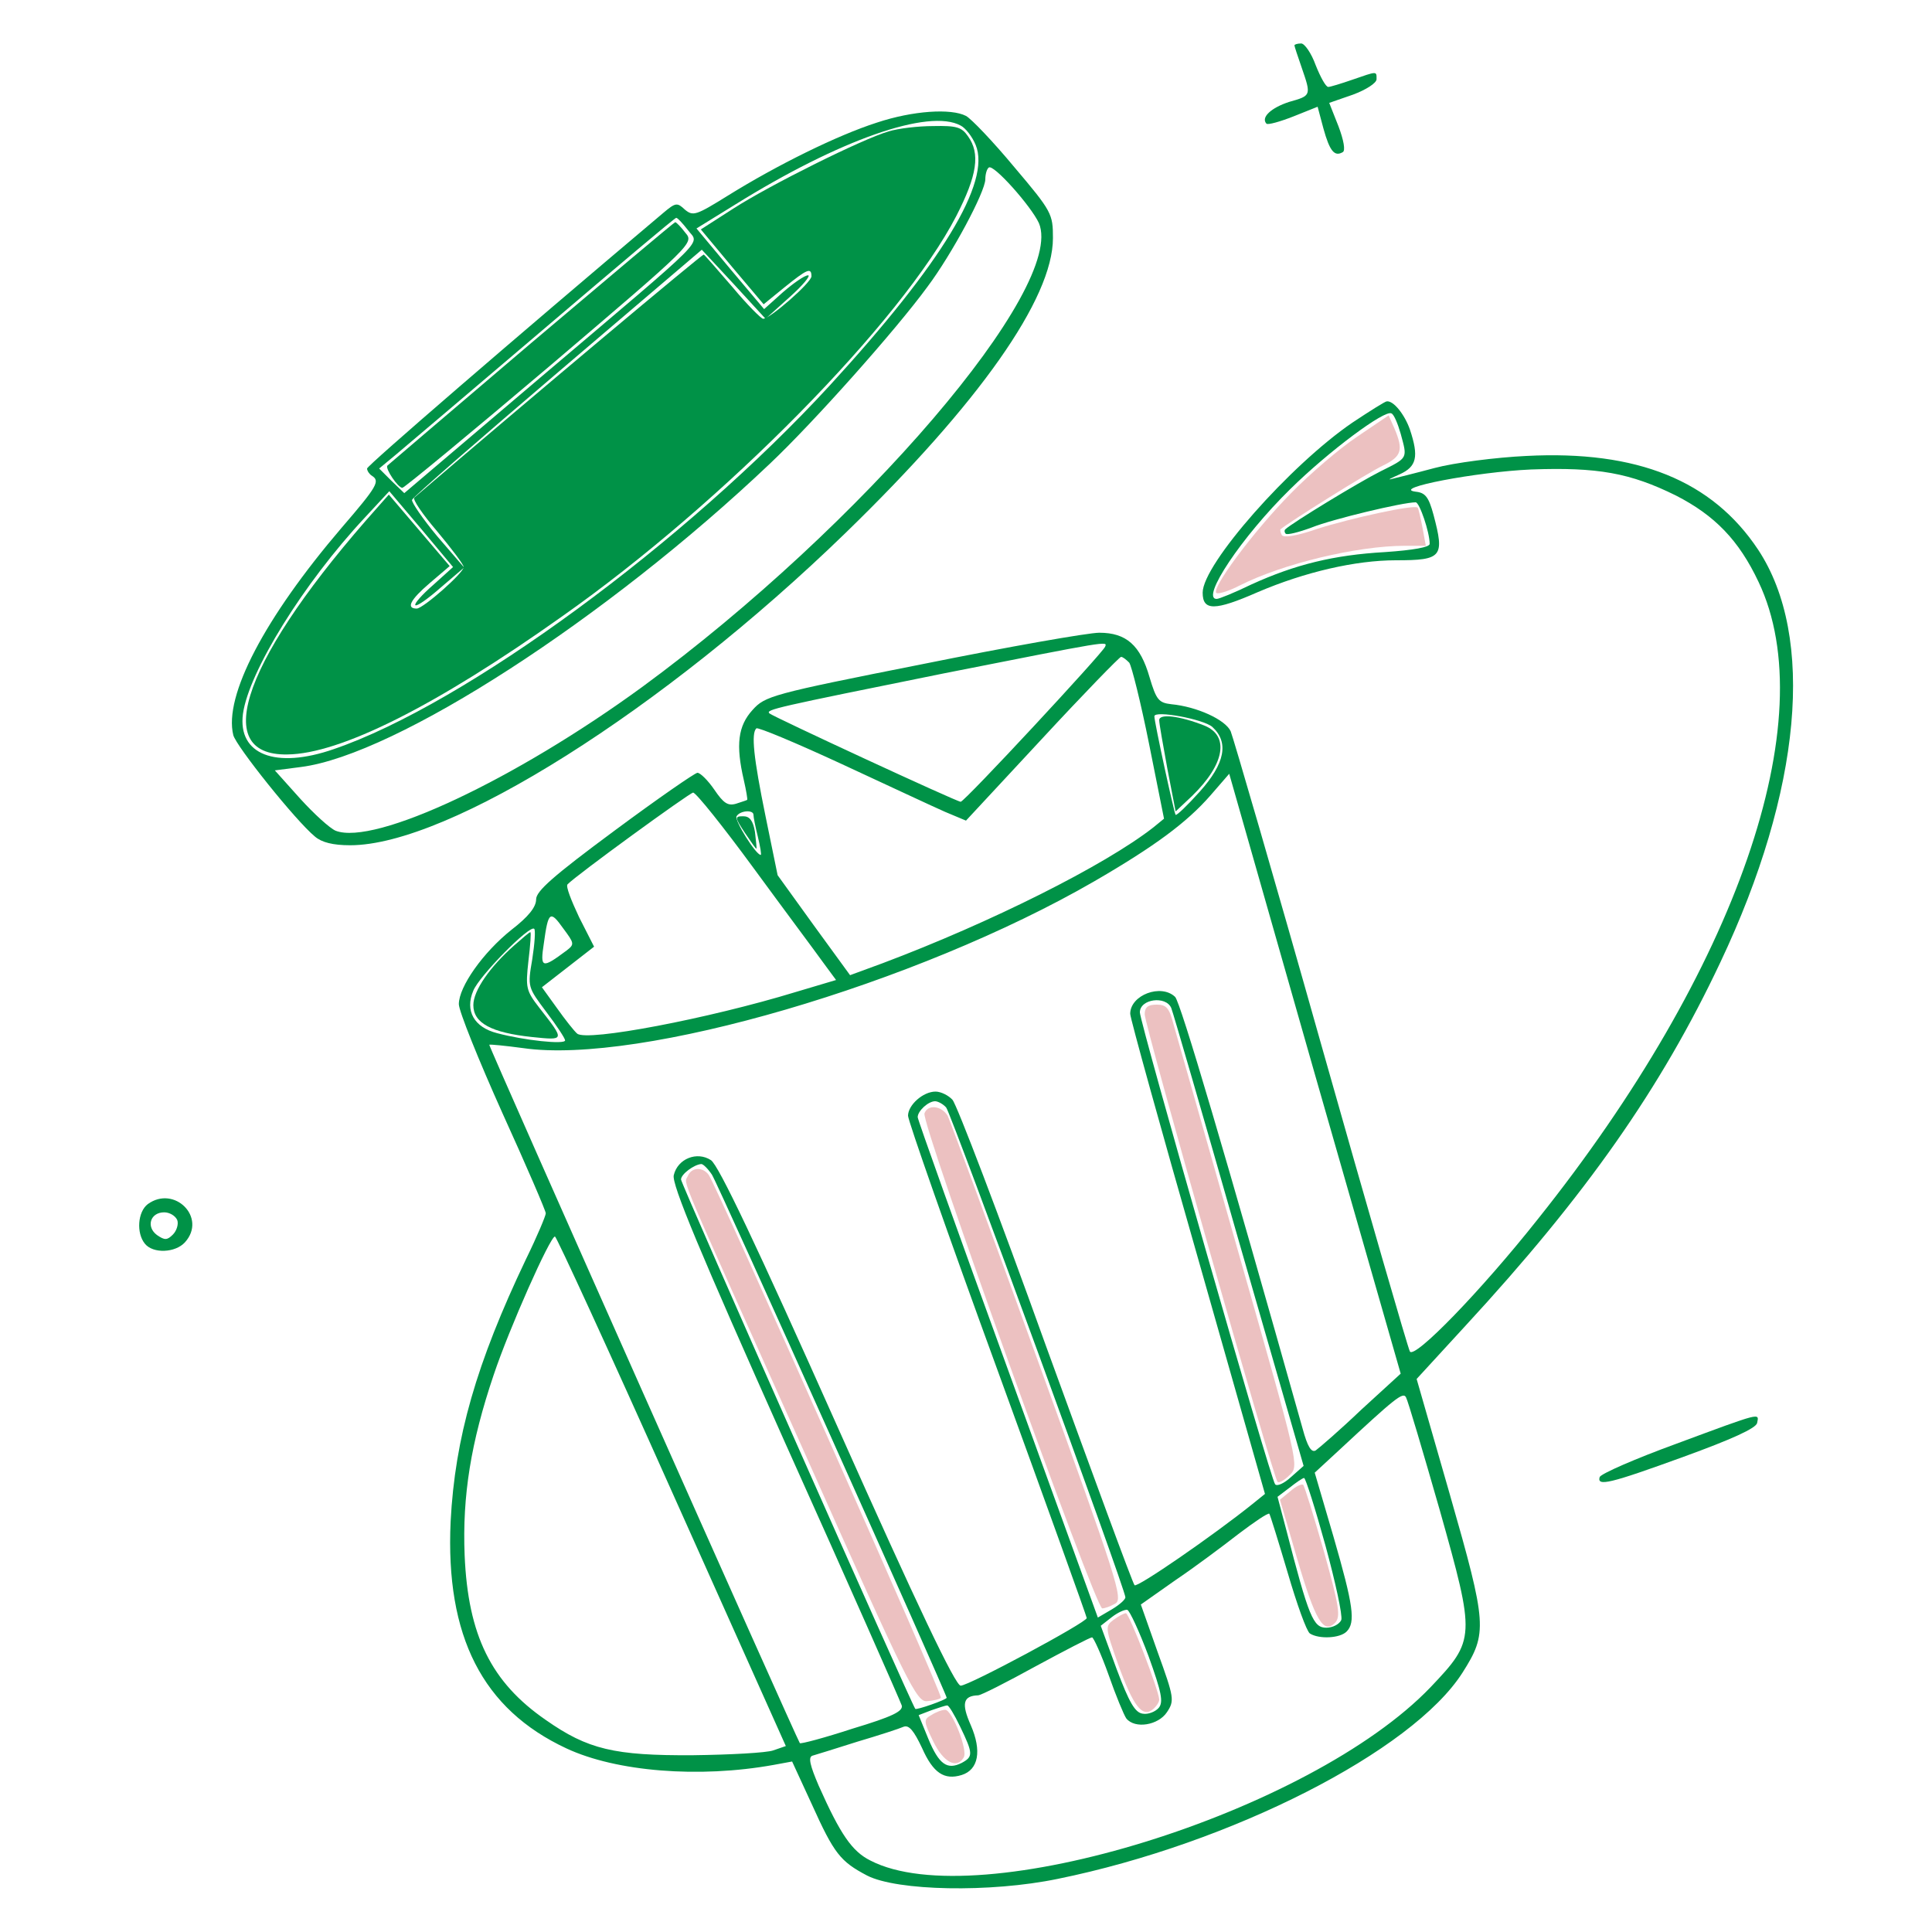 <svg width="400" height="400" viewBox="0 0 400 400" fill="none" xmlns="http://www.w3.org/2000/svg">
<path d="M268 9.4C268 9.6 268.7 11.7 269.5 14C271.5 19.8 271.5 19.8 266.9 21.1C263.2 22.3 261 24.3 262.2 25.6C262.5 25.9 265 25.2 267.8 24.1L272.8 22.1L274 26.6C275.3 31.3 276.3 32.5 278 31.5C278.6 31.2 278.2 29 277.1 26.1L275.2 21.3L280.1 19.6C282.8 18.6 285 17.2 285 16.4C285 14.7 285.2 14.7 280 16.5C277.7 17.3 275.4 18 275 18C274.5 18 273.4 16 272.4 13.5C271.5 11 270.1 9 269.4 9C268.6 9 268 9.2 268 9.4Z" fill="#009247"/>
<path d="M181.5 25.4C173.4 28 161 34.1 150.7 40.5C144.1 44.6 143.5 44.8 141.8 43.4C140.2 41.9 139.9 41.9 137.3 44.1C106.6 70 76 96.4 76 97C76 97.5 76.5 98.2 77 98.5C78.7 99.6 78.2 100.6 70.7 109.3C54.8 127.9 46.3 144.1 48.3 152.2C48.9 154.5 61.2 169.9 65.2 173.2C66.6 174.4 68.9 175 72.5 175C92.9 175 137.3 147 175.1 110.3C202.7 83.5 218 61.8 218 49.3C218 44.3 217.8 43.8 210 34.6C205.6 29.3 201.1 24.6 200 24C196.9 22.4 189 22.9 181.5 25.4ZM198.9 26C199.9 26.5 201.3 28.3 202 30C205.2 37.7 195 54.5 171.8 79.8C141.9 112.3 96.3 145.8 69.1 155.1C57 159.3 49.2 156.2 50.3 147.8C51.5 139.1 62.8 120.8 75.5 107.2L80.6 101.7L87.2 109.5L93.8 117.4L89.7 121.1C87.4 123.1 85.7 125 86 125.3C86.3 125.6 88.7 123.9 91.3 121.6L96.1 117.5L90.5 111C87.5 107.4 85.2 104 85.3 103.5C85.5 102.9 99.1 91.1 115.5 77.1L145.3 51.7L151.9 58.8L158.5 66L163.5 61.5C166.3 59 167.9 57 167.3 57C166.6 57 164.3 58.6 162.1 60.5L158.2 64L151.2 55.7L144.2 47.3L152.3 42.3C173.7 29 192.3 22.4 198.9 26ZM215.1 46.2C220.7 59.5 178.4 108.9 133 142.2C106.7 161.4 77.6 175.1 69.5 172C68.3 171.5 65 168.5 62.1 165.3L56.9 159.5L62.3 158.8C82 156.3 125.7 128 159.4 96C168.4 87.5 185.5 68.3 192 59.4C197.1 52.6 204 39.7 204 37.1C204 36.1 204.3 35 204.7 34.7C205.6 33.8 213.5 42.7 215.1 46.2ZM142.4 47.6C144.7 50.8 147.7 47.8 111.6 78.4L83.7 102.1L81.1 99.6L78.5 97L82 94.1C83.9 92.5 97.7 80.8 112.5 68.2C127.4 55.5 139.7 45.1 140 45.1C140.3 45.1 141.3 46.2 142.4 47.6Z" fill="#009247"/>
<path d="M279.998 87.5C267.098 96.3 248.998 116.8 248.998 122.7C248.998 126.5 251.498 126.5 260.398 122.6C270.198 118.4 280.698 116 288.998 116C298.598 116 299.098 115.3 296.798 106.6C295.798 102.9 295.098 102 293.098 101.8C287.798 101.1 305.698 97.7 316.998 97.2C330.798 96.7 337.498 97.9 346.998 102.6C354.998 106.7 359.998 111.8 364.098 120.5C377.598 148.9 359.598 200.8 318.398 252.4C306.598 267.3 292.798 281.5 291.898 279.8C291.498 279.1 283.198 250.4 273.498 216.1C263.798 181.7 255.298 152.6 254.798 151.4C253.698 149 247.798 146.3 242.498 145.8C239.898 145.5 239.398 144.9 237.998 140.2C236.098 133.6 233.198 131 227.598 131C225.298 131 208.798 133.9 190.998 137.5C159.698 143.7 158.398 144.1 155.798 147C152.798 150.3 152.298 154.2 153.998 161.5C154.498 163.7 154.798 165.5 154.698 165.6C154.598 165.7 153.598 166 152.398 166.4C150.698 166.9 149.798 166.3 147.898 163.5C146.598 161.6 144.998 160 144.398 160C143.898 160 136.098 165.4 127.198 172C114.498 181.4 110.998 184.5 110.998 186.2C110.998 187.8 109.398 189.8 105.898 192.5C99.998 197.2 94.998 204.3 94.998 207.9C94.998 209.3 99.098 219.5 103.998 230.4C108.998 241.4 112.998 250.7 112.998 251.2C112.998 251.7 111.198 256 108.898 260.7C98.598 282.3 94.198 297.7 93.298 315C92.198 338.8 99.898 353.9 117.298 362C127.598 366.8 144.698 368.2 160.198 365.4L163.998 364.7L168.098 373.6C172.698 383.8 173.998 385.4 179.498 388.3C185.698 391.5 204.998 391.9 218.998 389C254.798 381.7 292.398 362.6 302.798 346.3C307.998 338.1 307.898 336.4 300.198 309.5L293.298 285.5L303.398 274.5C328.398 247.4 343.898 225.3 356.198 199.2C372.998 163.7 375.898 131.8 363.998 113.8C354.498 99.5 338.998 93.2 315.998 94.4C309.698 94.7 301.098 95.8 296.998 96.9C292.898 98 288.798 99 287.998 99.2C287.198 99.4 287.998 99 289.798 98.2C293.298 96.6 293.798 94.6 291.898 88.9C290.798 85.8 288.498 82.9 287.098 83.1C286.798 83.1 283.598 85.1 279.998 87.5ZM289.998 89.8C291.398 95 291.598 94.7 285.798 97.6C281.398 99.8 267.598 108.2 266.098 109.6C265.898 109.8 265.898 110.2 266.198 110.5C266.498 110.8 268.898 110.2 271.598 109.2C275.798 107.5 290.398 104 293.098 104C293.898 104 295.998 110.2 295.998 112.6C295.998 113.3 292.598 113.9 286.798 114.3C276.098 114.9 268.098 116.9 259.098 121C255.598 122.7 252.398 124 251.898 124C248.498 124 257.098 111.1 267.098 101.3C274.998 93.5 286.798 84.7 288.098 85.6C288.598 85.8 289.398 87.7 289.998 89.8ZM228.798 133.9C228.298 135.2 199.698 166 198.898 166C198.098 166 160.098 148.4 159.298 147.7C158.498 146.9 160.398 146.5 195.498 139.4C229.898 132.6 229.298 132.7 228.798 133.9ZM233.798 137.2C234.298 137.9 236.198 145.5 237.898 154L240.998 169.5L238.798 171.3C228.698 179.2 205.098 191 182.798 199.4L175.998 201.9L168.498 191.6L160.998 181.2L158.498 169C155.998 156.8 155.498 151.8 156.598 150.8C156.898 150.5 164.798 153.8 174.298 158.2C183.798 162.6 193.398 167.1 195.698 168.1L199.998 169.9L215.698 153C224.398 143.6 231.798 136 232.098 136C232.498 136 233.198 136.6 233.798 137.2ZM250.998 150.5C254.498 153.7 253.598 158.1 248.398 163.9C245.798 166.8 243.598 168.9 243.398 168.7C243.098 168.4 238.998 149.5 238.998 148.3C238.998 147 249.198 148.9 250.998 150.5ZM281.798 291.9C277.398 296.1 273.098 299.8 272.398 300.3C271.498 300.8 270.698 299.5 269.698 295.8C253.598 238.6 244.398 207.5 243.298 206.4C240.398 203.6 233.998 206 233.998 209.9C233.998 210.8 240.298 233.5 247.998 260.4L261.898 309.3L259.298 311.4C251.198 317.9 235.398 328.8 234.898 328.2C234.498 327.8 226.298 305.4 216.498 278.5C206.798 251.5 198.098 228.7 197.198 227.7C196.398 226.8 194.798 226 193.698 226C191.098 226 187.998 228.8 187.998 231C187.998 232 196.298 255.7 206.498 283.6C216.698 311.6 224.998 334.7 224.998 335C224.998 335.9 200.598 349 198.898 349C197.798 349 189.898 332.4 173.398 295.4C156.498 257.5 148.798 241.3 147.198 240.2C144.298 238.3 140.298 239.9 139.498 243.3C138.998 245.1 144.898 259.2 162.498 298.6C175.598 327.7 186.398 352.2 186.698 353.1C186.998 354.3 184.798 355.4 176.498 357.9C170.698 359.8 165.798 361.1 165.598 360.9C164.898 359.9 101.098 216.5 101.298 216.3C101.498 216.2 104.598 216.5 108.298 217C132.498 220.5 189.798 203.7 226.498 182.5C239.098 175.2 245.698 170.3 250.598 164.7L254.498 160.2L272.198 222.3L289.998 284.4L281.798 291.9ZM155.998 179.7C162.298 188.3 168.798 197 170.298 199.1L173.098 202.9L164.698 205.4C146.698 210.9 121.498 215.7 119.498 214C118.898 213.5 116.998 211.1 115.298 208.7L112.198 204.4L117.598 200.2L122.998 196L119.898 189.9C118.298 186.5 117.098 183.5 117.498 183.1C119.298 181.2 142.698 164.2 143.498 164.1C144.098 164.1 149.698 171.1 155.998 179.7ZM155.998 168.7C155.998 169.2 156.398 171.2 156.898 173.2C157.398 175.3 157.698 177 157.498 177C156.498 177 151.998 169.8 152.498 169C153.198 167.8 155.998 167.6 155.998 168.7ZM117.298 196.8C112.198 200.6 111.798 200.5 112.598 195.3C113.498 188.7 113.898 188.4 116.598 192.2C118.898 195.3 118.998 195.5 117.298 196.8ZM110.198 198.6C109.198 204.4 109.298 204.4 113.098 209.5C115.298 212.4 116.998 215 116.998 215.4C116.998 216.3 108.498 215.4 102.898 213.9C98.198 212.7 96.198 209.3 97.998 205.1C99.198 202.1 109.698 191.4 110.598 192.3C110.898 192.5 110.698 195.4 110.198 198.6ZM242.498 208.7C242.898 209.7 249.198 231.4 256.498 257L269.898 303.5L267.298 305.8C265.898 307.1 264.398 307.8 263.998 307.3C263.098 306.4 235.998 211.7 235.998 209.6C235.998 206.8 241.398 206.1 242.498 208.7ZM195.898 229.3C196.998 230.7 232.998 329 232.998 330.7C232.998 331.2 231.698 332.3 230.198 333.2L227.298 334.9L208.698 283.6C198.398 255.3 189.998 231.8 189.998 231.3C189.998 230 192.198 228 193.598 228C194.198 228 195.298 228.6 195.898 229.3ZM147.398 243.2C148.698 245.2 195.998 350.7 195.998 351.5C195.998 351.9 189.698 354.1 189.498 353.8C188.698 352.8 140.998 245.1 140.998 244.2C140.998 243.1 143.698 241.1 145.198 241C145.598 241 146.598 242 147.398 243.2ZM139.098 308.8L162.698 361.5L160.098 362.4C158.698 362.9 151.198 363.3 143.498 363.4C127.198 363.5 121.698 362.2 112.998 356.1C101.698 348.3 96.898 338.6 96.198 322C95.698 309.7 97.498 298.6 102.198 284.7C105.398 275.1 113.898 256 114.898 256C115.198 256 126.098 279.7 139.098 308.8ZM298.098 312.7C305.498 339 305.498 339.5 296.198 349.3C271.298 375.3 202.398 396.7 180.198 385.2C176.398 383.3 173.998 379.8 169.498 369.7C167.698 365.5 167.298 363.8 168.198 363.5C168.898 363.3 173.098 362 177.498 360.6C181.898 359.3 186.198 357.9 187.098 357.5C188.198 357.1 189.198 358.3 190.898 361.9C193.198 367.1 195.498 368.6 199.098 367.5C202.598 366.4 203.298 362.5 200.998 357.2C198.998 352.7 199.398 351.1 202.498 351C203.098 351 208.398 348.3 214.398 345C220.498 341.7 225.698 339 226.098 339C226.398 339 227.998 342.5 229.498 346.7C230.998 351 232.698 355.1 233.198 355.8C234.998 358 239.798 357.2 241.598 354.5C243.198 352.1 243.098 351.5 239.698 342.1L236.198 332.2L243.298 327.2C247.298 324.5 253.198 320.1 256.398 317.6C259.698 315.1 262.498 313.2 262.798 313.4C262.998 313.7 264.698 319.2 266.598 325.6C268.498 332.1 270.498 337.7 271.198 338.2C273.098 339.4 277.398 339.2 278.798 337.8C280.698 335.9 280.198 332.4 276.098 318.2L272.198 304.9L277.398 300.1C288.798 289.5 290.498 288.1 291.098 289.3C291.498 290 294.598 300.5 298.098 312.7ZM274.398 319.9C276.498 327.6 277.998 334.5 277.698 335.4C277.298 336.3 275.898 337 274.598 337C271.898 337 270.998 334.9 266.298 316.7L264.498 309.9L266.998 308C268.398 306.9 269.698 306 269.998 306C270.298 306 272.298 312.3 274.398 319.9ZM237.798 342.9C240.498 350.4 240.898 352.4 239.898 353.6C239.198 354.4 237.698 355 236.598 354.8C234.998 354.6 233.798 352.5 231.198 345.6L227.898 336.6L230.198 334.8C231.498 333.8 232.898 333.2 233.398 333.3C233.898 333.5 235.898 337.8 237.798 342.9ZM198.798 357.5C201.498 363.1 201.498 363.7 199.098 365C196.098 366.5 194.398 365.3 192.198 360L190.198 355.1L192.798 354.1C194.298 353.6 195.698 353.1 196.098 353.1C196.398 353 197.598 355 198.798 357.5Z" fill="#009247"/>
<path d="M30.598 249.3C28.498 250.9 28.198 255.3 29.998 257.5C31.698 259.6 36.298 259.4 38.298 257.2C42.898 252.1 36.098 245.3 30.598 249.3ZM36.698 252.6C36.998 253.4 36.598 254.8 35.798 255.6C34.598 256.8 34.098 256.8 32.498 255.7C30.198 254 31.098 251 33.998 251C35.098 251 36.298 251.7 36.698 252.6Z" fill="#009247"/>
<path d="M347.099 298.9C338.599 302 331.499 305.1 331.199 305.8C330.599 307.8 333.199 307.2 348.599 301.6C358.499 298 363.599 295.7 363.799 294.6C364.199 292.5 364.899 292.3 347.099 298.9Z" fill="#009247"/>
<path d="M184.002 27.2C178.702 28.7 159.402 38.3 151.802 43.2L145.102 47.5L151.602 55.3L158.102 63L162.402 59.5C167.102 55.7 168.002 55.3 168.002 57.2C168.002 58.5 159.402 66 158.002 66C157.602 66 154.702 63.1 151.702 59.5C148.602 55.9 145.902 52.8 145.702 52.7C145.402 52.6 109.602 82.6 85.802 103C85.302 103.3 87.502 106.5 90.502 110C93.502 113.6 96.002 116.9 96.002 117.4C96.002 118.6 87.702 125.9 86.302 126C84.002 126 84.902 124.2 89.002 120.7L93.102 117.2L86.802 109.8L80.502 102.4L78.202 105C50.702 135.8 43.102 156.5 59.502 156.2C70.402 156.1 90.202 146.2 116.402 127.6C149.802 104.1 186.702 66.6 198.002 44.7C202.302 36.3 203.002 31.8 200.402 28.2C199.102 26.3 198.002 26 193.202 26.1C190.102 26.1 185.902 26.6 184.002 27.2Z" fill="#009247"/>
<path d="M110.002 71C93.802 84.8 80.402 96.2 80.202 96.4C79.702 97 82.402 101 83.302 101C83.702 101 97.502 89.6 113.902 75.7C143.502 50.5 143.702 50.3 141.902 48.2C141.002 47 140.002 46 139.802 46C139.602 46 126.202 57.3 110.002 71Z" fill="#009247"/>
<path d="M240 149.1C240 149.8 240.8 154.3 241.7 159.2L243.4 168L246.8 164.8C253.6 158.2 254.6 152.3 249.3 150.2C244.2 148.2 240 147.7 240 149.1Z" fill="#009247"/>
<path d="M154.201 172.399C155.501 174.299 156.501 175.799 156.601 175.699C156.701 175.599 156.501 173.999 156.301 172.199C155.901 169.899 155.201 168.999 153.901 168.999C152.101 168.999 152.101 169.199 154.201 172.399Z" fill="#009247"/>
<path d="M106.5 195.7C101.4 200.2 98 205.1 98 208.1C98 211.8 101.7 213.8 110.1 214.7C117 215.4 117 215.5 111.7 208.7C108.9 205.1 108.8 204.5 109.4 199C109.8 195.7 110 193 109.8 193C109.6 193 108.2 194.2 106.5 195.7Z" fill="#009247"/>
<path d="M281.003 90.4C277.403 92.8 271.203 98.1 267.303 102.1C259.403 110.1 250.403 122.3 251.903 122.8C252.403 123 254.603 122.3 256.703 121.2C265.603 116.7 281.003 113 290.903 113H295.203L294.503 109.2C294.103 107.2 293.703 105.3 293.503 105.1C292.803 104.4 279.603 107.3 272.703 109.5C268.703 110.9 265.803 111.4 265.403 110.8C265.103 110.3 265.003 109.7 265.103 109.6C266.703 108.2 283.303 97.8 286.303 96.4C290.203 94.5 290.603 93.2 288.703 88.7L287.503 86L281.003 90.4Z" fill="#ECC1C1"/>
<path d="M237 210C237 212.3 263.6 305.9 264.5 306.8C264.8 307.1 265.9 306.5 267 305.4C269 303.5 268.9 303.2 256.6 260C249.8 236.1 243.7 214.6 243 212.2C242.1 208.7 241.5 208 239.5 208C237.7 208 237 208.5 237 210Z" fill="#ECC1C1"/>
<path d="M191.404 230.5C190.604 232.4 226.804 333 228.204 333C228.704 333 229.904 332.6 230.904 332C232.604 331.1 231.304 327.1 214.904 281.8C205.104 254.7 196.604 231.8 196.204 231C194.904 228.9 192.104 228.6 191.404 230.5Z" fill="#ECC1C1"/>
<path d="M142.402 243.5C141.602 245.4 139.702 240.7 166.902 301.5C188.102 349.1 189.802 352.5 192.002 352.2C193.302 352.1 194.602 351.8 194.802 351.5C195.302 351.1 148.302 245.3 146.702 243.2C145.402 241.5 143.102 241.7 142.402 243.5Z" fill="#ECC1C1"/>
<path d="M267.2 308.7L265 310.5L268.5 322.5C272.3 335.5 274 338.4 276.4 336C277.6 334.7 277.3 332.7 274.1 321.2C272 313.9 270.1 307.7 269.8 307.4C269.5 307.2 268.3 307.7 267.2 308.7Z" fill="#ECC1C1"/>
<path d="M230.504 335.4C228.804 336.7 228.804 337 231.504 344.6C234.604 353.2 236.504 355.7 238.704 353.9C239.404 353.3 240.004 352.4 240.004 351.9C240.004 350.2 233.804 334 233.104 334C232.704 334 231.604 334.6 230.504 335.4Z" fill="#ECC1C1"/>
<path d="M192.803 355.1C191.203 356 191.203 356.4 193.203 360.5C195.303 364.9 198.103 366.3 199.503 363.9C200.503 362.5 197.103 354 195.703 354C195.003 354 193.703 354.5 192.803 355.1Z" fill="#ECC1C1"/>
</svg>
